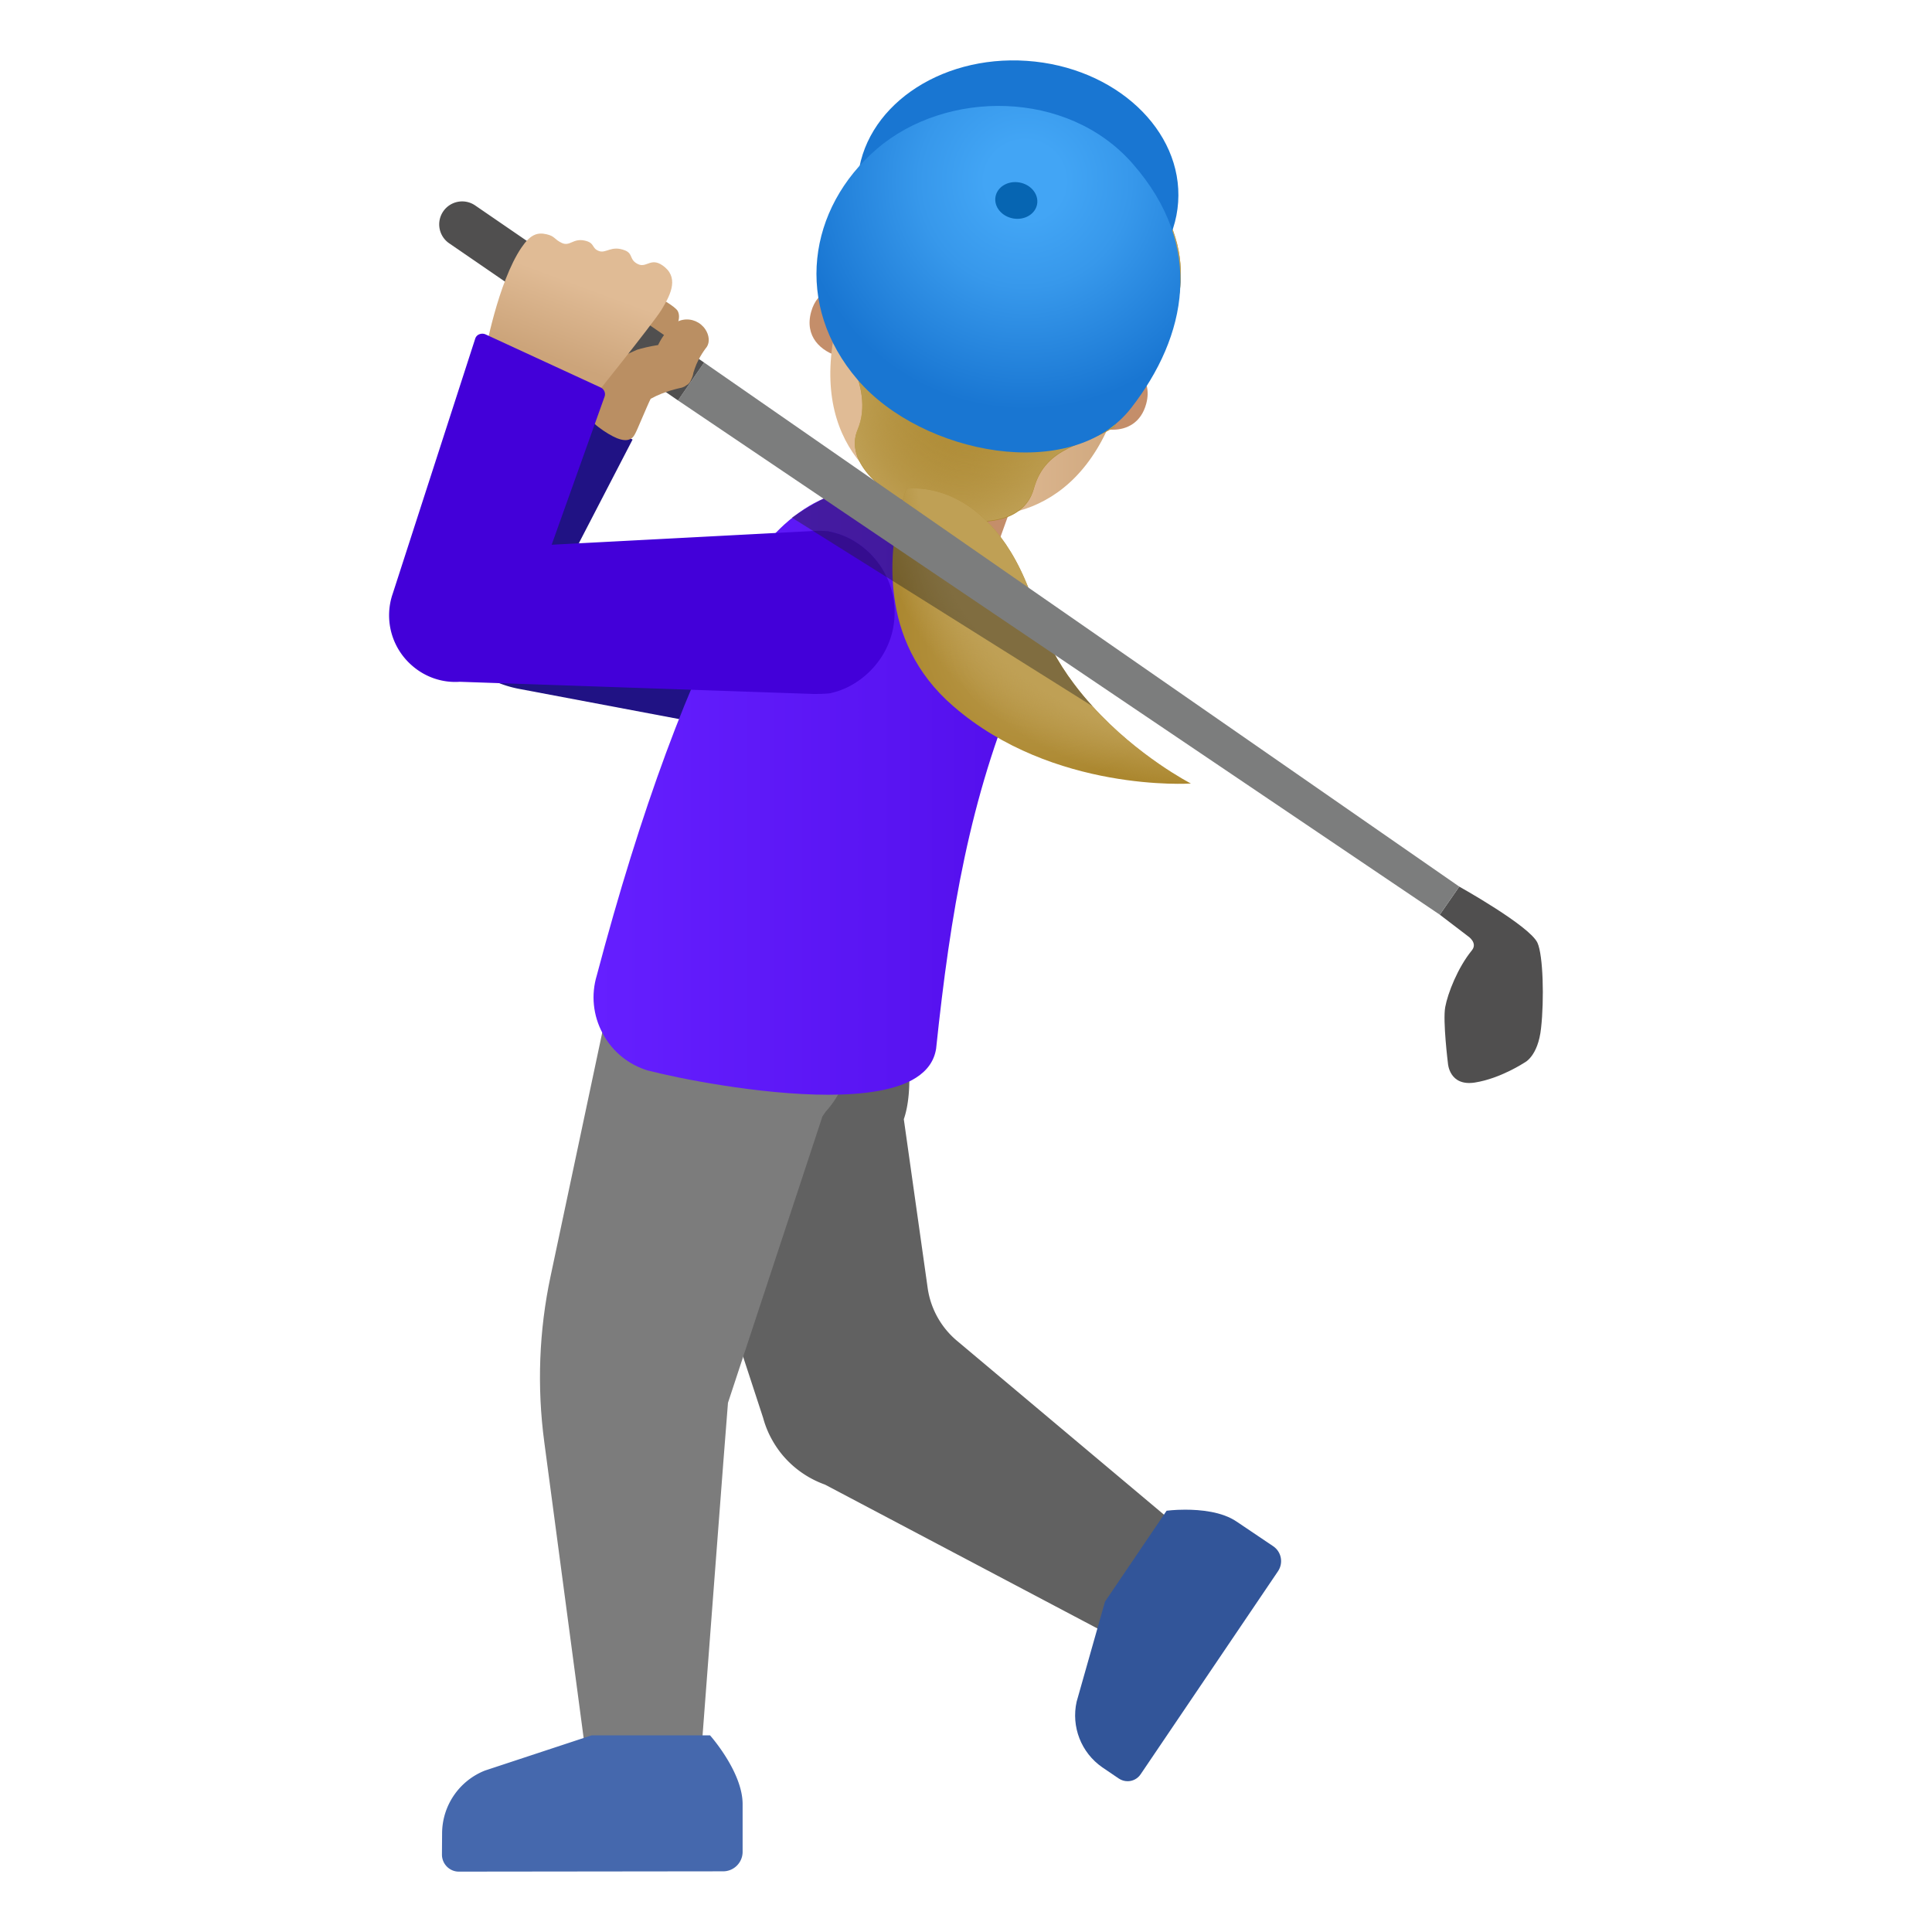 <svg xmlns="http://www.w3.org/2000/svg" viewBox="0 0 128 128" style="enable-background:new 0 0 128 128" xml:space="preserve"><path style="fill:#c48e6a" d="m74.8 24.13-.79-.21-1.21 4.42c.3.08.6.13.91.13.97 0 1.89-.47 2.23-1.72.5-1.85-1.14-2.62-1.14-2.62zM56.04 18.98c.01.01-.03 0-.11 0-.41 0-1.76.12-2.19 1.68-.45 1.63.63 2.62 1.88 2.97l1.21-4.43-.79-.22zM68.74 28.75l-3.62 10.06-8.01-1.84 4.42-20.79z"/><linearGradient id="a" gradientUnits="userSpaceOnUse" x1="55.007" y1="21.594" x2="75.498" y2="21.594"><stop offset=".5" style="stop-color:#e0bb95"/><stop offset="1" style="stop-color:#cca47a"/></linearGradient><path style="fill:url(#a)" d="M68.75 9.44c-7.41-2.03-10.92 3.18-13.14 11.25-2.3 8.37 2.49 12.01 6.46 13.1 3.91 1.07 9.92.46 12.24-7.96 2.22-8.08 1.85-14.36-5.56-16.39z"/><radialGradient id="b" cx="66.166" cy="119.542" r="12.522" gradientTransform="scale(1 -1) rotate(-3.084 -2548.383 42.89)" gradientUnits="userSpaceOnUse"><stop offset="0" style="stop-color:#bfa055"/><stop offset="1" style="stop-color:#ab872f"/></radialGradient><path style="fill:url(#b)" d="M68.5 32.37c.8-2.87 3.43-2.83 5.33-4.08l1.35-2.65s1.53-1.51 2.64-4.85c1.15-3.44.32-9.22-7.87-12.12l-.22-.07c-.06-.02-.22-.06-.22-.06-8.29-2.59-12.42 1.54-13.56 4.97-1.11 3.34-.8 5.45-.8 5.45l.12 3.16s2.77 3.47 1.55 6.36c-1.81 4.29 10.28 8.95 11.68 3.89z"/><radialGradient id="c" cx="64.287" cy="115.105" r="11.183" gradientTransform="matrix(-.347 .938 .772 .286 -2.116 -67.62)" gradientUnits="userSpaceOnUse"><stop offset=".372" style="stop-color:#bfa055;stop-opacity:0"/><stop offset=".888" style="stop-color:#bfa055"/></radialGradient><path style="fill:url(#c)" d="M68.5 32.33c.8-2.87 3.43-2.83 5.33-4.08l1.35-2.65s1.53-1.51 2.64-4.85c1.15-3.44.32-9.22-7.87-12.12l-.22-.07c-.06-.02-.22-.06-.22-.06-8.29-2.59-12.42 1.54-13.56 4.97-1.11 3.34-.8 5.45-.8 5.45l.12 3.16s2.77 3.47 1.55 6.36c-1.81 4.29 10.28 8.95 11.68 3.89z"/><path style="fill:#ba8f63" d="m41.86 22.42-2.74-1.7 1.54-2.5s3.92 1.76 4.25 2.4c.31.63-.41 1.5-.41 1.5-.96 1.37-1.77.83-2.64.3z"/><path style="fill:#616161" d="M63.39 88.82a5.593 5.593 0 0 1-1.93-3.49l-1.58-11.18c1.28-3.67-.57-14.36-9.24-14.36-1.11 0-2.34.18-3.68.57-2.17.63-4.84 7.79-4.84 7.79l8.44 25.79c.22.82.61 1.6 1.16 2.31.79 1 1.82 1.71 2.94 2.11l21.76 11.49 3.67-7-16.7-14.03z"/><path style="fill:#325599" d="m84.35 102.44-2.42-1.63c-.97-.66-2.39-.79-3.41-.79-.72 0-1.23.07-1.23.07l-4.08 6.02-1.88 6.63c-.37 1.66.3 3.38 1.7 4.35l1.09.74c.18.12.38.18.59.18.33 0 .66-.16.86-.46l9.1-13.45c.37-.55.23-1.29-.32-1.66z"/><path style="fill:#7c7c7c" d="m41.2 62.28-4.72 22.26c-.77 3.61-.91 7.33-.42 11l2.95 22.18 7.33-.02s1.87-24.72 1.89-24.76l6.26-18.98.23-.33c1.93-2.05 2.71-6.93 2.71-6.93L41.2 62.28z"/><path style="fill:#4568ad" d="M47.04 114.97H39.2l-7.06 2.33a4.49 4.49 0 0 0-2.85 4.15l-.01 1.42c0 .62.5 1.13 1.12 1.13l17.51-.02c.71 0 1.29-.58 1.29-1.29v-3.15c.01-2.14-2.16-4.57-2.16-4.57z"/><path style="fill:#504f4f" d="M96.68 58.74s4.66 2.6 5.18 3.72c.38.83.45 3.77.24 5.65-.2 1.89-1.1 2.29-1.1 2.29s-1.58 1.05-3.28 1.32c-1.71.27-1.79-1.27-1.79-1.27s-.35-2.81-.18-3.73.83-2.61 1.76-3.75c.42-.51-.26-.95-.26-.95l-1.86-1.42 1.29-1.86z"/><path style="fill:#201284" d="m37.38 37.86 4.53-8.74-6.84-3.6-5.85 11.29a5.407 5.407 0 0 0 0 4.98 7.366 7.366 0 0 0 5.17 3.85l20.62 3.89 1.38-9.78-19.01-1.89z"/><linearGradient id="d" gradientUnits="userSpaceOnUse" x1="39.325" y1="52.51" x2="68.119" y2="52.51"><stop offset="0" style="stop-color:#651fff"/><stop offset=".705" style="stop-color:#5914f2"/><stop offset="1" style="stop-color:#530eeb"/></linearGradient><path style="fill:url(#d)" d="M67.22 37.39c-.62-1.38-1.48-2.3-2.49-2.66l-5.94-1.92c-4.08-1.47-8.32 2.59-9.67 5.9-3.44 6.2-6.67 14.92-9.58 25.91-.39 1.29-.25 2.66.39 3.85.64 1.2 1.71 2.07 3.01 2.46h.02c1.83.48 7.31 1.6 11.92 1.6 2.37 0 4.52-.3 5.81-1.13.75-.48 1.2-1.11 1.33-1.92.95-9.05 2.25-16.65 5.5-24.31.9-2.2.77-5.4-.3-7.78z"/><radialGradient id="e" cx="69.012" cy="42.141" r="9.838" gradientUnits="userSpaceOnUse"><stop offset="0" style="stop-color:#bfa055"/><stop offset="1" style="stop-color:#ab872f"/></radialGradient><path style="fill:url(#e)" d="M78.9 51.91s-9.12.62-15.74-5.12c-2.55-2.2-3.59-4.83-3.91-7.23-.05-.36-.09-.72-.1-1.07-.07-1.14.01-2.21.15-3.12.06-.38.13-.74.19-1.06.27-1.19.57-1.93.57-1.93s5.57-.89 8.4 7.46c.01.04.03.08.04.12.06.19.12.39.18.59.54 1.77 1.41 3.35 2.45 4.73.4.54.82 1.04 1.25 1.51 3 3.32 6.52 5.12 6.52 5.12z"/><radialGradient id="f" cx="79.202" cy="30.174" r="21.794" gradientUnits="userSpaceOnUse"><stop offset=".849" style="stop-color:#bfa055"/><stop offset="1" style="stop-color:#bfa055;stop-opacity:0"/></radialGradient><path style="fill:url(#f)" d="M78.9 51.91s-9.12.62-15.74-5.12c-2.55-2.2-3.59-4.83-3.91-7.23-.05-.36-.09-.72-.1-1.07-.07-1.14.01-2.21.15-3.12.06-.38.13-.74.19-1.06.27-1.19.57-1.93.57-1.93s5.57-.89 8.4 7.46c.01.04.03.08.04.12.06.19.12.39.18.59.54 1.77 1.41 3.35 2.45 4.73.4.54.82 1.04 1.25 1.51 3 3.32 6.52 5.12 6.52 5.12z"/><path style="opacity:.4;fill:#212121;enable-background:new" d="m72.38 46.79-12.75-8-.48-.3-6.69-4.2s2.75-1.86 3.68-1.81c.26.01 1.57.75 3.35 1.83.21.13.43.26.65.4 1.78 1.09 5.43 3.38 8.36 5.25.06.19.12.39.18.59.54 1.77 1.41 3.35 2.45 4.73.4.54.82 1.04 1.25 1.51z"/><path style="fill:#7c7d7d" d="m95.39 60.6 1.29-1.86-50.03-34.72-1.73 2.51z"/><path style="fill:#504f4f" d="m44.92 26.53 1.73-2.51-15.17-10.41a1.521 1.521 0 0 0-1.72 2.51l15.16 10.41z"/><path style="fill:#ba8f63" d="M46.73 21.82c-.33-.49-.91-.74-1.49-.63-.6.11-1 .62-1.22.97-.03.04-.25.33-.42.7-.53.08-1.07.21-1.39.31l-3.08 1.38c-.18.08-.29.25-.3.44l-.08 2.12c0 .06.01.11.02.16.18.64 1.46 1.5 2.1 1.76.16.06.36.13.56.13.12 0 .24-.02.36-.09.21-.11.29-.29.69-1.23.2-.46.56-1.31.63-1.42.95-.53 2-.72 2.07-.74.1-.03.2-.08.29-.15.22-.11.3-.32.3-.34.09-.16.15-.35.17-.5l.09-.27c.26-.77.76-1.39.8-1.44.2-.31.16-.77-.1-1.16z"/><linearGradient id="g" gradientUnits="userSpaceOnUse" x1="39.889" y1="16.4" x2="37.098" y2="23.934"><stop offset=".35" style="stop-color:#e0bb95"/><stop offset="1" style="stop-color:#cca47a"/></linearGradient><path style="fill:url(#g)" d="M44.07 17.72c-.92-.79-1.2.07-1.8-.22s-.31-.69-.86-.91c-.91-.36-1.25.22-1.73.04-.5-.18-.25-.54-.94-.69-.78-.17-.97.4-1.51.16-.53-.25-.45-.45-1.02-.58-.61-.14-1.07.01-1.66.88-1.56 2.29-2.42 7.02-2.42 7.02l6.77 3.45s4.35-5.42 4.91-6.32c.54-.89 1.18-2.03.26-2.83z"/><path style="fill:#4300d9" d="M59.27 40.58c0 2.8-2.1 4.87-4.2 5.33-.08.06-1.2.08-1.37.06l-23.24-.8c-1.14.08-2.29-.3-3.18-1.09a4.402 4.402 0 0 1-1.26-4.75l5.46-16.88c.04-.14.14-.25.27-.3a.53.53 0 0 1 .41 0l7.63 3.52c.24.11.35.38.26.62l-3.5 9.8 17.14-.9c.03-.01.1-.01.18-.01.35-.02 1.03-.01 1.09.04 1.51.28 3.03 1.38 3.79 3.02.33.69.52 1.48.52 2.34z"/><path style="opacity:.4;fill:#212121;enable-background:new" d="m58.75 38.24-4.88-3.06c.35-.02 1.03-.01 1.09.04 1.51.28 3.03 1.38 3.79 3.02z"/><ellipse transform="rotate(-86.09 67.441 12.671)" style="fill:#1976d2" cx="67.44" cy="12.67" rx="8.66" ry="10.64"/><radialGradient id="h" cx="67.901" cy="118.001" r="15.401" gradientTransform="matrix(1 0 0 -1 0 130)" gradientUnits="userSpaceOnUse"><stop offset=".17" style="stop-color:#42a5f5"/><stop offset=".457" style="stop-color:#3798eb"/><stop offset=".983" style="stop-color:#1976d2"/></radialGradient><path style="fill:url(#h)" d="M75.03 10.83c4.85 5.52 3.59 11.46-.08 16.19-3.91 5.05-13.87 3.1-18.13-1.86s-3.3-11.37 1.28-15.3 12.61-3.95 16.93.97z"/><ellipse transform="rotate(-79.682 67.337 13.285)" style="fill:#0665b2" cx="67.34" cy="13.28" rx="1.21" ry="1.4"/></svg>